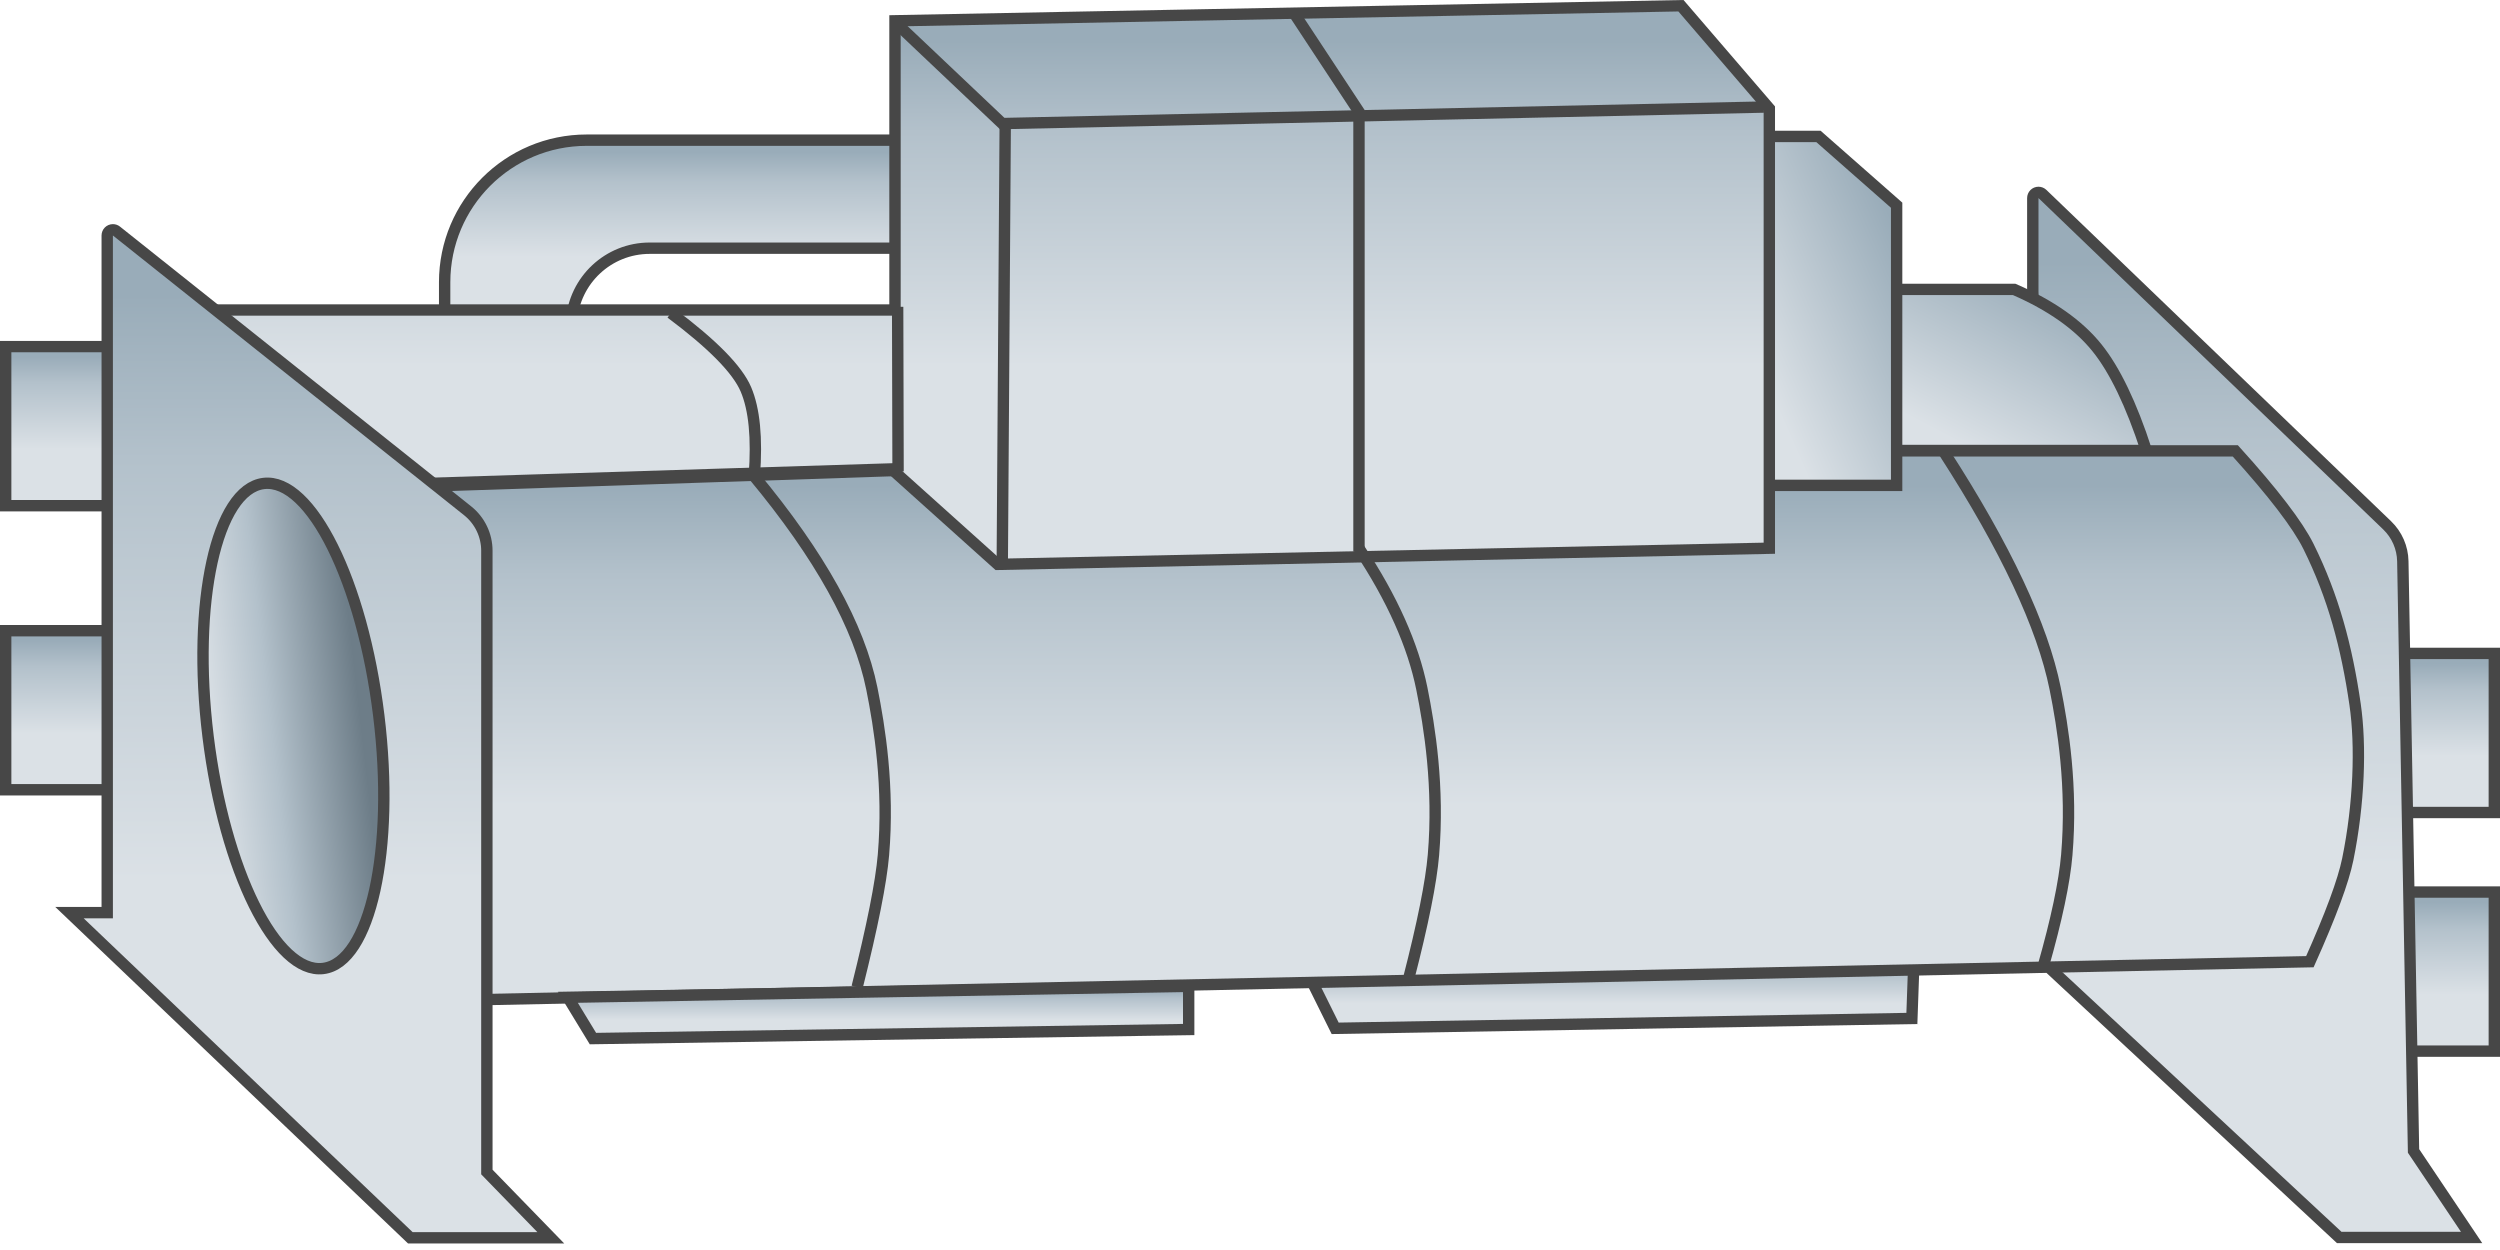<?xml version="1.0" encoding="UTF-8"?>
<svg width="220px" height="110px" viewBox="0 0 220 110" version="1.1" xmlns="http://www.w3.org/2000/svg" xmlns:xlink="http://www.w3.org/1999/xlink">
    <!-- Generator: Sketch 52 (66869) - http://www.bohemiancoding.com/sketch -->
    <title>chiller</title>
    <desc>Created with Sketch.</desc>
    <defs>
        <linearGradient x1="50%" y1="6.466%" x2="50%" y2="64.525%" id="linearGradient-1">
            <stop stop-color="#99ACB9" offset="0%"></stop>
            <stop stop-color="#B3C1CB" offset="27.938%"></stop>
            <stop stop-color="#DBE1E6" offset="100%"></stop>
        </linearGradient>
        <linearGradient x1="87.464%" y1="16.073%" x2="23.42%" y2="89.003%" id="linearGradient-2">
            <stop stop-color="#99ACB9" offset="0%"></stop>
            <stop stop-color="#DBE1E6" offset="100%"></stop>
        </linearGradient>
        <linearGradient x1="89.141%" y1="53.663%" x2="0%" y2="52.096%" id="linearGradient-3">
            <stop stop-color="#6D7D88" offset="0%"></stop>
            <stop stop-color="#B3C1CB" offset="58.542%"></stop>
            <stop stop-color="#DBE1E6" offset="100%"></stop>
        </linearGradient>
    </defs>
    <g id="Chillers" stroke="none" stroke-width="1" fill="none" fill-rule="evenodd">
        <g id="Desktop-HD-Copy-5" transform="translate(-144, -97)">
            <g id="chiller" transform="translate(144, 97)">
                <g id="Group-2">
                    <path d="M115.049,85.56 L117.495,90.493 L168.245,89.623 L168.434,84.265 L115.049,85.56 Z" id="Path-20" stroke="#474747" fill="url(#linearGradient-1)"></path>
                    <path d="M209.5,78.5 L209.5,92.5 L219.5,92.5 L219.5,78.5 L209.5,78.5 Z" id="Path-22-Copy" stroke="#474747" fill="url(#linearGradient-1)"></path>
                    <path d="M209.5,57.5 L209.5,71.5 L219.5,71.5 L219.5,57.5 L209.5,57.5 Z" id="Path-22-Copy-2" stroke="#474747" fill="url(#linearGradient-1)"></path>
                    <path d="M178.886,25.602 L180.58,85.389 L205.853,108.898 L217.501,108.898 L212.391,101.282 L211.448,49.39 C211.427,48.195 210.93,47.057 210.067,46.228 L179.733,17.07 C179.639,16.981 179.515,16.931 179.386,16.931 C179.11,16.931 178.886,17.155 178.886,17.431 L178.886,25.602 Z" id="Path-21" stroke="#474747" fill="url(#linearGradient-1)"></path>
                    <path d="M165.165,25.468 L165.165,39.645 L188.881,39.645 C187.55,35.562 186.096,32.546 184.531,30.602 C182.91,28.588 180.484,26.874 177.247,25.468 L165.165,25.468 Z" id="Path-17" stroke="#474747" fill="url(#linearGradient-2)"></path>
                    <path d="M167.372,39.675 L78.224,41.423 L32.836,42.938 L38.509,49.135 L40.139,88.015 L203.269,84.629 C205.103,80.537 206.216,77.526 206.605,75.616 C207.596,70.752 207.778,65.648 207.249,61.997 C206.516,56.951 205.348,52.534 203.148,48.092 C202.205,46.189 200.055,43.375 196.706,39.675 L167.372,39.675 Z" id="Path-18" stroke="#474747" fill="url(#linearGradient-1)"></path>
                    <path d="M39.129,28.243 L50.29,28.243 C50.546,24.665 53.53,21.842 57.173,21.842 L80.08,21.842 L80.08,12.335 L51.629,12.335 C44.725,12.335 39.129,17.931 39.129,24.835 L39.129,28.243 Z" id="Path-15" stroke="#474747" fill="url(#linearGradient-1)"></path>
                    <path d="M155.11,12.006 L155.11,42.713 L166.904,42.713 L166.904,18.059 L160.025,12.006 L155.11,12.006 Z" id="Path-16" stroke="#474747" fill="url(#linearGradient-2)"></path>
                    <ellipse id="Oval" fill="#C5D0E2" transform="translate(21.888, 63.886) rotate(-7) translate(-21.888, -63.886) " cx="21.888" cy="63.886" rx="8.067" ry="22"></ellipse>
                    <path d="M18.251,27.279 L33.246,42.679 L78.445,41.265 L87.8,49.665 L155.701,48.243 L155.701,9.55 L147.923,0.504 L78.76,1.829 L78.76,27.279 L18.251,27.279 Z" id="Path-12" stroke="#474747" fill="url(#linearGradient-1)"></path>
                    <path d="M78.993,26.998 L79.03,41.483" id="Path-13" stroke="#474747"></path>
                    <polyline id="Path-14" stroke="#474747" points="113.895 1.19 119.591 9.836 119.591 48.54"></polyline>
                    <path d="M49.967,87.762 L52.178,91.395 L104.604,90.597 L104.604,86.797 L49.967,87.762 Z" id="Path-19" stroke="#474747" fill="url(#linearGradient-1)"></path>
                    <path d="M12.815,30.5 L0.5,30.5 L0.5,44.5 L13.476,44.5 L12.815,30.5 Z" id="Path-23" stroke="#474747" fill="url(#linearGradient-1)"></path>
                    <path d="M12.815,55.5 L0.5,55.5 L0.5,69.5 L13.476,69.5 L12.815,55.5 Z" id="Path-23-Copy-5" stroke="#474747" fill="url(#linearGradient-1)"></path>
                    <path d="M6.115,80.313 L36.108,108.925 L48.469,108.925 L42.845,103.138 L42.845,48.467 C42.845,47.097 42.221,45.801 41.149,44.947 L10.247,20.332 C10.159,20.262 10.049,20.223 9.936,20.223 C9.66,20.223 9.436,20.447 9.436,20.723 L9.436,80.313 L6.115,80.313 Z" id="Path-11" stroke="#474747" fill="url(#linearGradient-1)"></path>
                    <ellipse id="Oval-Copy-3" stroke="#474747" fill="url(#linearGradient-3)" transform="translate(25.821, 63.886) rotate(-7) translate(-25.821, -63.886) " cx="25.821" cy="63.886" rx="7.567" ry="21.5"></ellipse>
                </g>
                <path d="M120.902,48.007 C123.557,52.676 125.073,56.916 125.569,60.715 C126.019,64.165 126.486,69.491 125.569,75.396 C125.198,77.782 124.214,81.368 122.616,86.154" id="Path-24-Copy" stroke="#474747" transform="translate(123.499, 67.08) rotate(-4) translate(-123.499, -67.08) "></path>
                <path d="M67.904,41.476 C73.222,48.868 76.242,55.334 76.965,60.875 C77.415,64.326 77.882,69.651 76.965,75.556 C76.594,77.942 75.553,81.756 73.843,86.998" id="Path-24" stroke="#474747" transform="translate(72.698, 64.237) rotate(-4) translate(-72.698, -64.237) "></path>
                <path d="M172.697,39.486 C177.487,48.189 180.244,55.311 180.967,60.852 C181.417,64.303 181.884,69.628 180.967,75.533 C180.596,77.919 179.675,81.144 178.203,85.208" id="Path-24-Copy-2" stroke="#474747" transform="translate(177.095, 62.347) rotate(-4) translate(-177.095, -62.347) "></path>
                <path d="M59.039,27.55 C62.698,30.283 64.899,32.522 65.641,34.266 C66.383,36.011 66.63,38.544 66.381,41.865" id="Path-25" stroke="#474747"></path>
                <polyline id="Path-55" stroke="#474747" points="78.916 2.086 88.195 10.873 155.217 9.421"></polyline>
                <path d="M88.461,10.695 L88.2,49.5" id="Path-56" stroke="#474747"></path>
            </g>
        </g>
    </g>
</svg>